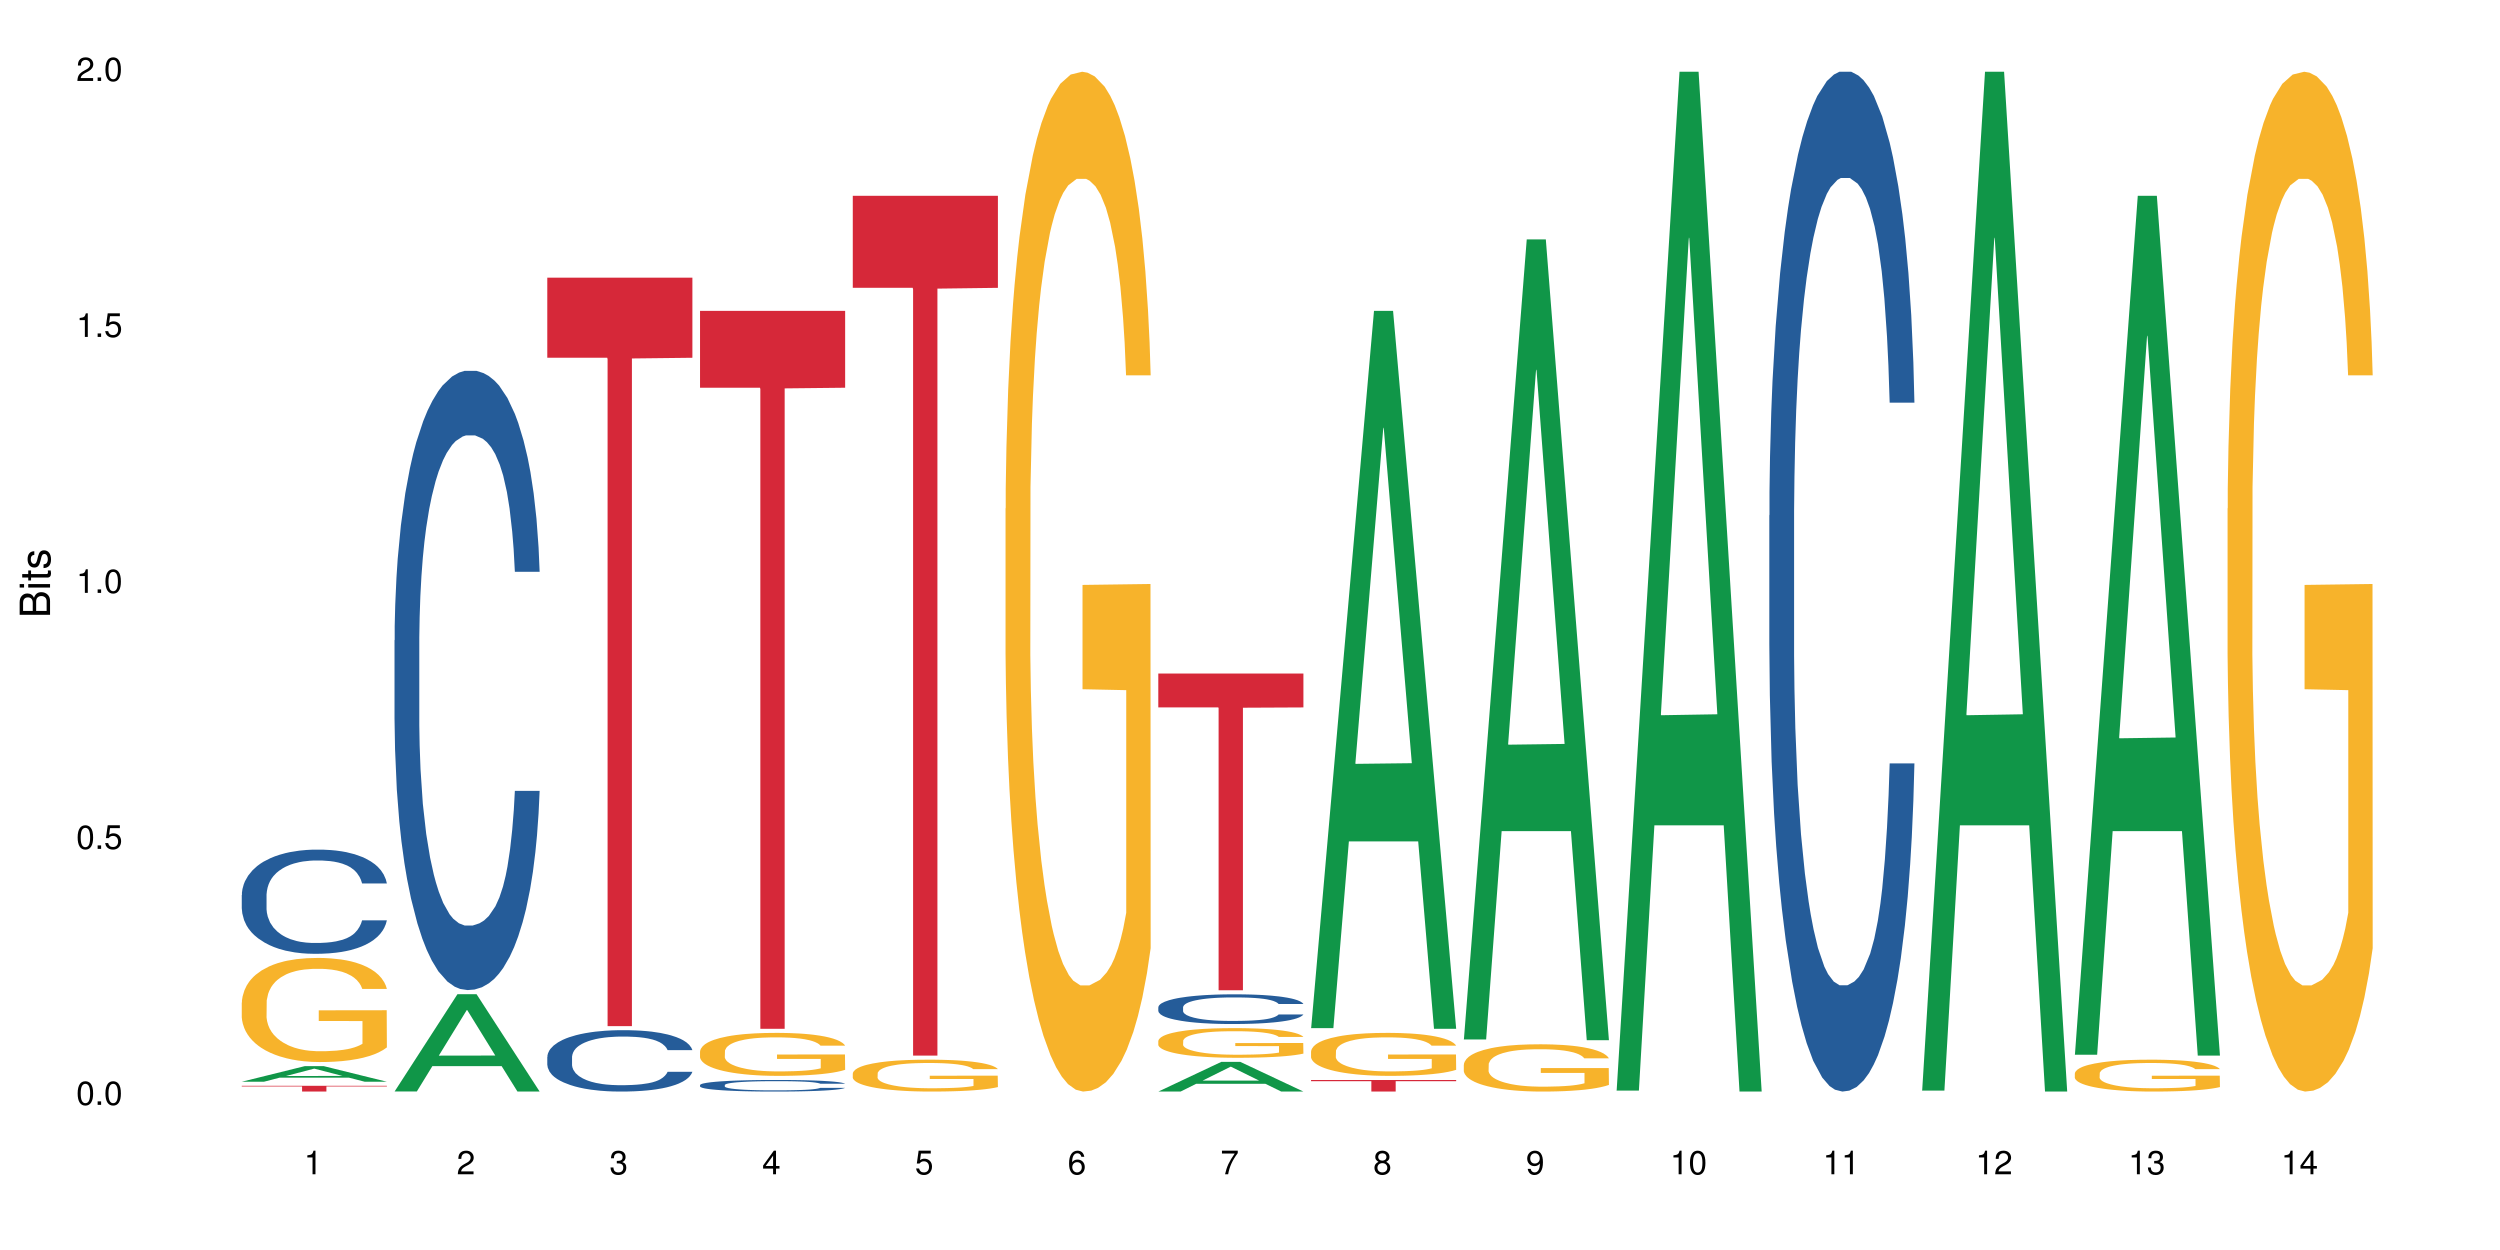 <?xml version="1.0" encoding="UTF-8"?>
<svg xmlns="http://www.w3.org/2000/svg" xmlns:xlink="http://www.w3.org/1999/xlink" width="720pt" height="360pt" viewBox="0 0 720 360" version="1.1">
<defs>
<g>
<symbol overflow="visible" id="glyph0-0">
<path style="stroke:none;" d=""/>
</symbol>
<symbol overflow="visible" id="glyph0-1">
<path style="stroke:none;" d="M 2.641 -6.797 C 2 -6.797 1.422 -6.531 1.078 -6.047 C 0.641 -5.453 0.406 -4.547 0.406 -3.297 C 0.406 -1 1.188 0.219 2.641 0.219 C 4.078 0.219 4.859 -1 4.859 -3.234 C 4.859 -4.562 4.656 -5.438 4.203 -6.047 C 3.844 -6.531 3.281 -6.797 2.641 -6.797 Z M 2.641 -6.047 C 3.547 -6.047 4 -5.125 4 -3.312 C 4 -1.375 3.562 -0.484 2.625 -0.484 C 1.734 -0.484 1.281 -1.422 1.281 -3.281 C 1.281 -5.141 1.734 -6.047 2.641 -6.047 Z M 2.641 -6.047 "/>
</symbol>
<symbol overflow="visible" id="glyph0-2">
<path style="stroke:none;" d="M 1.828 -1 L 0.828 -1 L 0.828 0 L 1.828 0 Z M 1.828 -1 "/>
</symbol>
<symbol overflow="visible" id="glyph0-3">
<path style="stroke:none;" d="M 4.562 -6.797 L 1.062 -6.797 L 0.547 -3.094 L 1.328 -3.094 C 1.719 -3.562 2.047 -3.734 2.578 -3.734 C 3.484 -3.734 4.062 -3.109 4.062 -2.094 C 4.062 -1.125 3.484 -0.531 2.578 -0.531 C 1.828 -0.531 1.375 -0.906 1.188 -1.672 L 0.328 -1.672 C 0.453 -1.109 0.547 -0.844 0.75 -0.594 C 1.125 -0.078 1.828 0.219 2.594 0.219 C 3.969 0.219 4.922 -0.781 4.922 -2.219 C 4.922 -3.562 4.031 -4.484 2.719 -4.484 C 2.25 -4.484 1.859 -4.359 1.469 -4.062 L 1.734 -5.969 L 4.562 -5.969 Z M 4.562 -6.797 "/>
</symbol>
<symbol overflow="visible" id="glyph0-4">
<path style="stroke:none;" d="M 2.484 -4.844 L 2.484 0 L 3.328 0 L 3.328 -6.797 L 2.766 -6.797 C 2.469 -5.75 2.281 -5.609 0.984 -5.453 L 0.984 -4.844 Z M 2.484 -4.844 "/>
</symbol>
<symbol overflow="visible" id="glyph0-5">
<path style="stroke:none;" d="M 4.859 -0.828 L 1.281 -0.828 C 1.359 -1.391 1.672 -1.75 2.5 -2.234 L 3.469 -2.75 C 4.406 -3.266 4.906 -3.969 4.906 -4.812 C 4.906 -5.375 4.672 -5.906 4.266 -6.266 C 3.859 -6.625 3.375 -6.797 2.719 -6.797 C 1.859 -6.797 1.219 -6.5 0.844 -5.922 C 0.609 -5.562 0.5 -5.125 0.484 -4.438 L 1.328 -4.438 C 1.359 -4.906 1.406 -5.188 1.531 -5.406 C 1.75 -5.812 2.188 -6.062 2.703 -6.062 C 3.469 -6.062 4.031 -5.516 4.031 -4.781 C 4.031 -4.25 3.719 -3.797 3.125 -3.438 L 2.234 -2.938 C 0.812 -2.141 0.406 -1.5 0.328 0 L 4.859 0 Z M 4.859 -0.828 "/>
</symbol>
<symbol overflow="visible" id="glyph0-6">
<path style="stroke:none;" d="M 2.125 -3.125 L 2.578 -3.125 C 3.516 -3.125 3.984 -2.703 3.984 -1.891 C 3.984 -1.031 3.469 -0.531 2.578 -0.531 C 1.656 -0.531 1.203 -0.984 1.156 -1.969 L 0.312 -1.969 C 0.344 -1.422 0.438 -1.078 0.609 -0.766 C 0.953 -0.109 1.625 0.219 2.547 0.219 C 3.953 0.219 4.859 -0.609 4.859 -1.906 C 4.859 -2.766 4.516 -3.25 3.703 -3.516 C 4.344 -3.766 4.656 -4.25 4.656 -4.938 C 4.656 -6.109 3.875 -6.797 2.578 -6.797 C 1.203 -6.797 0.484 -6.047 0.453 -4.609 L 1.297 -4.609 C 1.312 -5.016 1.344 -5.25 1.453 -5.453 C 1.641 -5.828 2.062 -6.062 2.594 -6.062 C 3.344 -6.062 3.797 -5.625 3.797 -4.906 C 3.797 -4.422 3.609 -4.141 3.25 -3.984 C 3.016 -3.891 2.719 -3.844 2.125 -3.844 Z M 2.125 -3.125 "/>
</symbol>
<symbol overflow="visible" id="glyph0-7">
<path style="stroke:none;" d="M 3.141 -1.625 L 3.141 0 L 3.984 0 L 3.984 -1.625 L 4.984 -1.625 L 4.984 -2.391 L 3.984 -2.391 L 3.984 -6.797 L 3.359 -6.797 L 0.266 -2.516 L 0.266 -1.625 Z M 3.141 -2.391 L 1 -2.391 L 3.141 -5.359 Z M 3.141 -2.391 "/>
</symbol>
<symbol overflow="visible" id="glyph0-8">
<path style="stroke:none;" d="M 4.781 -5.031 C 4.609 -6.141 3.891 -6.797 2.844 -6.797 C 2.094 -6.797 1.422 -6.438 1.031 -5.828 C 0.609 -5.172 0.406 -4.344 0.406 -3.094 C 0.406 -1.953 0.578 -1.234 0.984 -0.625 C 1.359 -0.078 1.953 0.219 2.703 0.219 C 3.984 0.219 4.922 -0.734 4.922 -2.078 C 4.922 -3.344 4.062 -4.234 2.844 -4.234 C 2.172 -4.234 1.641 -3.969 1.281 -3.469 C 1.281 -5.125 1.828 -6.047 2.797 -6.047 C 3.391 -6.047 3.797 -5.672 3.938 -5.031 Z M 2.734 -3.484 C 3.547 -3.484 4.062 -2.922 4.062 -2 C 4.062 -1.156 3.484 -0.531 2.703 -0.531 C 1.922 -0.531 1.328 -1.188 1.328 -2.047 C 1.328 -2.891 1.906 -3.484 2.734 -3.484 Z M 2.734 -3.484 "/>
</symbol>
<symbol overflow="visible" id="glyph0-9">
<path style="stroke:none;" d="M 4.984 -6.797 L 0.438 -6.797 L 0.438 -5.969 L 4.109 -5.969 C 2.5 -3.656 1.828 -2.234 1.328 0 L 2.219 0 C 2.594 -2.172 3.453 -4.047 4.984 -6.094 Z M 4.984 -6.797 "/>
</symbol>
<symbol overflow="visible" id="glyph0-10">
<path style="stroke:none;" d="M 3.75 -3.578 C 4.453 -4 4.688 -4.344 4.688 -4.984 C 4.688 -6.047 3.844 -6.797 2.641 -6.797 C 1.438 -6.797 0.594 -6.047 0.594 -4.984 C 0.594 -4.359 0.828 -4.016 1.516 -3.578 C 0.734 -3.203 0.359 -2.641 0.359 -1.891 C 0.359 -0.641 1.297 0.219 2.641 0.219 C 3.984 0.219 4.922 -0.641 4.922 -1.875 C 4.922 -2.641 4.531 -3.203 3.75 -3.578 Z M 2.641 -6.047 C 3.359 -6.047 3.812 -5.625 3.812 -4.969 C 3.812 -4.344 3.344 -3.922 2.641 -3.922 C 1.922 -3.922 1.453 -4.344 1.453 -4.984 C 1.453 -5.625 1.922 -6.047 2.641 -6.047 Z M 2.641 -3.203 C 3.484 -3.203 4.062 -2.672 4.062 -1.875 C 4.062 -1.062 3.484 -0.531 2.625 -0.531 C 1.797 -0.531 1.219 -1.078 1.219 -1.875 C 1.219 -2.672 1.797 -3.203 2.641 -3.203 Z M 2.641 -3.203 "/>
</symbol>
<symbol overflow="visible" id="glyph0-11">
<path style="stroke:none;" d="M 0.516 -1.547 C 0.672 -0.438 1.406 0.219 2.438 0.219 C 3.188 0.219 3.859 -0.141 4.266 -0.75 C 4.688 -1.406 4.891 -2.25 4.891 -3.484 C 4.891 -4.625 4.703 -5.359 4.312 -5.953 C 3.938 -6.5 3.344 -6.797 2.594 -6.797 C 1.297 -6.797 0.359 -5.844 0.359 -4.516 C 0.359 -3.25 1.234 -2.344 2.453 -2.344 C 3.094 -2.344 3.562 -2.578 4.016 -3.109 C 4 -1.453 3.469 -0.531 2.5 -0.531 C 1.906 -0.531 1.484 -0.906 1.359 -1.547 Z M 2.578 -6.062 C 3.375 -6.062 3.969 -5.406 3.969 -4.531 C 3.969 -3.688 3.375 -3.094 2.547 -3.094 C 1.734 -3.094 1.234 -3.672 1.234 -4.578 C 1.234 -5.438 1.797 -6.062 2.578 -6.062 Z M 2.578 -6.062 "/>
</symbol>
<symbol overflow="visible" id="glyph1-0">
<path style="stroke:none;" d=""/>
</symbol>
<symbol overflow="visible" id="glyph1-1">
<path style="stroke:none;" d="M 0 -0.953 L 0 -4.891 C 0 -5.719 -0.234 -6.344 -0.734 -6.797 C -1.188 -7.234 -1.812 -7.469 -2.5 -7.469 C -3.547 -7.469 -4.188 -7 -4.625 -5.875 C -4.984 -6.672 -5.641 -7.094 -6.531 -7.094 C -7.156 -7.094 -7.734 -6.859 -8.141 -6.391 C -8.562 -5.938 -8.75 -5.344 -8.75 -4.5 L -8.75 -0.953 Z M -4.984 -2.062 L -7.766 -2.062 L -7.766 -4.219 C -7.766 -4.844 -7.688 -5.203 -7.453 -5.5 C -7.219 -5.812 -6.859 -5.969 -6.375 -5.969 C -5.906 -5.969 -5.531 -5.812 -5.297 -5.5 C -5.062 -5.203 -4.984 -4.844 -4.984 -4.219 Z M -0.984 -2.062 L -4 -2.062 L -4 -4.781 C -4 -5.328 -3.859 -5.688 -3.578 -5.953 C -3.297 -6.219 -2.922 -6.359 -2.484 -6.359 C -2.062 -6.359 -1.688 -6.219 -1.406 -5.953 C -1.109 -5.688 -0.984 -5.328 -0.984 -4.781 Z M -0.984 -2.062 "/>
</symbol>
<symbol overflow="visible" id="glyph1-2">
<path style="stroke:none;" d="M -6.281 -1.797 L -6.281 -0.797 L 0 -0.797 L 0 -1.797 Z M -8.75 -1.797 L -8.75 -0.797 L -7.484 -0.797 L -7.484 -1.797 Z M -8.75 -1.797 "/>
</symbol>
<symbol overflow="visible" id="glyph1-3">
<path style="stroke:none;" d="M -6.281 -3.047 L -6.281 -2.016 L -8.016 -2.016 L -8.016 -1.016 L -6.281 -1.016 L -6.281 -0.172 L -5.469 -0.172 L -5.469 -1.016 L -0.719 -1.016 C -0.078 -1.016 0.281 -1.453 0.281 -2.234 C 0.281 -2.469 0.25 -2.719 0.188 -3.047 L -0.641 -3.047 C -0.609 -2.922 -0.594 -2.766 -0.594 -2.562 C -0.594 -2.141 -0.719 -2.016 -1.156 -2.016 L -5.469 -2.016 L -5.469 -3.047 Z M -6.281 -3.047 "/>
</symbol>
<symbol overflow="visible" id="glyph1-4">
<path style="stroke:none;" d="M -4.531 -5.25 C -5.766 -5.25 -6.469 -4.422 -6.469 -2.969 C -6.469 -1.516 -5.719 -0.562 -4.547 -0.562 C -3.562 -0.562 -3.094 -1.062 -2.734 -2.562 L -2.516 -3.484 C -2.344 -4.188 -2.094 -4.469 -1.625 -4.469 C -1.047 -4.469 -0.641 -3.875 -0.641 -3 C -0.641 -2.453 -0.797 -2 -1.062 -1.75 C -1.25 -1.594 -1.422 -1.531 -1.875 -1.469 L -1.875 -0.406 C -0.422 -0.453 0.281 -1.266 0.281 -2.922 C 0.281 -4.5 -0.5 -5.516 -1.719 -5.516 C -2.656 -5.516 -3.172 -4.984 -3.469 -3.734 L -3.703 -2.766 C -3.891 -1.953 -4.156 -1.609 -4.594 -1.609 C -5.172 -1.609 -5.547 -2.125 -5.547 -2.938 C -5.547 -3.75 -5.203 -4.172 -4.531 -4.203 Z M -4.531 -5.25 "/>
</symbol>
</g>
</defs>
<g id="surface31581">
<rect x="0" y="0" width="720" height="360" style="fill:rgb(100%,100%,100%);fill-opacity:1;stroke:none;"/>
<path style=" stroke:none;fill-rule:nonzero;fill:rgb(6.275%,58.824%,28.235%);fill-opacity:1;" d="M 69.629 311.531 L 69.676 311.527 L 87.758 307.051 L 93.25 307.051 L 111.422 311.539 L 105.039 311.539 L 100.484 310.367 L 80.523 310.367 L 76.059 311.531 L 69.629 311.531 L 82.445 309.883 L 98.652 309.875 L 90.57 307.781 L 90.48 307.777 L 90.391 307.793 L 82.398 309.875 L 82.445 309.883 Z M 69.629 311.531 "/>
<path style=" stroke:none;fill-rule:nonzero;fill:rgb(14.51%,36.078%,60%);fill-opacity:1;" d="M 69.629 257.762 L 69.68 257.734 L 69.68 257.074 L 69.832 256.035 L 70.191 254.719 L 70.547 253.812 L 71.465 252.195 L 72.738 250.633 L 74.062 249.426 L 75.031 248.715 L 75.898 248.164 L 77.887 247.152 L 79.16 246.629 L 80.535 246.164 L 82.219 245.699 L 83.441 245.426 L 86.195 244.984 L 88.234 244.793 L 89.812 244.711 L 93.227 244.711 L 95.266 244.82 L 96.746 244.957 L 98.375 245.18 L 99.75 245.426 L 102.148 246.027 L 104.289 246.797 L 105.258 247.234 L 106.785 248.082 L 107.957 248.906 L 108.773 249.617 L 109.691 250.633 L 110.504 251.867 L 111.117 253.266 L 111.422 254.441 L 104.289 254.441 L 103.93 253.348 L 103.523 252.496 L 102.758 251.375 L 101.992 250.578 L 100.922 249.781 L 99.957 249.262 L 98.629 248.742 L 97.457 248.414 L 96.234 248.164 L 95.062 248 L 92.82 247.836 L 90.219 247.836 L 89.254 247.891 L 87.266 248.109 L 86.195 248.305 L 84.664 248.688 L 83.594 249.043 L 82.32 249.59 L 81.453 250.059 L 80.383 250.77 L 79.617 251.402 L 78.754 252.305 L 78.242 252.992 L 77.785 253.758 L 77.375 254.664 L 77.07 255.621 L 76.867 256.637 L 76.766 257.625 L 76.766 261.871 L 76.867 262.859 L 77.121 264.012 L 77.785 265.684 L 78.754 267.137 L 79.875 268.285 L 80.945 269.109 L 81.555 269.492 L 82.371 269.93 L 83.645 270.48 L 85.48 271.027 L 86.551 271.246 L 88.184 271.465 L 89.863 271.574 L 92.105 271.574 L 94.094 271.465 L 95.418 271.328 L 96.797 271.109 L 98.68 270.645 L 99.852 270.207 L 100.871 269.684 L 101.637 269.164 L 102.148 268.727 L 102.91 267.875 L 103.523 266.945 L 103.98 265.984 L 104.289 265.051 L 111.422 265.051 L 111.117 266.148 L 110.66 267.219 L 110.199 268.012 L 109.484 268.973 L 108.672 269.82 L 107.5 270.781 L 106.531 271.41 L 105.258 272.098 L 104.082 272.617 L 102.809 273.082 L 100.922 273.633 L 99.699 273.906 L 98.375 274.152 L 96.797 274.371 L 94.809 274.562 L 92.668 274.672 L 90.68 274.703 L 88.539 274.645 L 86.957 274.535 L 84.867 274.289 L 82.27 273.797 L 80.383 273.277 L 78.906 272.754 L 77.633 272.207 L 76.203 271.465 L 74.371 270.262 L 73.25 269.328 L 72.484 268.562 L 71.617 267.492 L 71.004 266.531 L 70.293 264.996 L 69.781 263.051 L 69.629 261.543 Z M 69.629 257.762 "/>
<path style=" stroke:none;fill-rule:nonzero;fill:rgb(96.863%,70.196%,16.863%);fill-opacity:1;" d="M 69.629 288.727 L 69.68 288.699 L 69.68 288.148 L 69.883 286.918 L 70.395 285.219 L 71.055 283.824 L 71.77 282.727 L 72.23 282.152 L 72.992 281.332 L 73.656 280.727 L 75.336 279.496 L 77.477 278.344 L 78.652 277.852 L 79.977 277.387 L 81.863 276.867 L 82.727 276.676 L 85.379 276.238 L 88.387 275.965 L 91.699 275.879 L 93.227 275.906 L 95.316 276.02 L 98.172 276.32 L 99.801 276.594 L 101.078 276.867 L 102.402 277.223 L 104.031 277.77 L 105.562 278.43 L 106.785 279.086 L 108.008 279.906 L 109.027 280.781 L 109.895 281.742 L 110.66 282.891 L 111.117 283.852 L 111.422 284.809 L 104.34 284.809 L 103.93 283.852 L 103.473 283.109 L 102.707 282.207 L 101.941 281.551 L 101.18 281.031 L 99.75 280.316 L 98.527 279.879 L 97 279.496 L 95.52 279.25 L 93.84 279.086 L 92.82 279.031 L 90.117 279.031 L 87.672 279.223 L 86.246 279.441 L 85.227 279.66 L 83.797 280.07 L 82.934 280.398 L 82.422 280.617 L 80.895 281.469 L 79.875 282.234 L 79.312 282.754 L 78.602 283.578 L 78.09 284.316 L 77.531 285.41 L 77.223 286.234 L 76.816 288.094 L 76.766 293.023 L 76.918 294.066 L 77.223 295.188 L 77.633 296.176 L 78.242 297.215 L 78.855 298.012 L 79.926 299.078 L 80.844 299.789 L 81.555 300.254 L 82.934 300.996 L 83.492 301.242 L 84.816 301.734 L 86.195 302.117 L 87.875 302.445 L 89.148 302.609 L 91.188 302.746 L 93.789 302.746 L 96.848 302.582 L 98.781 302.363 L 100.109 302.145 L 100.977 301.953 L 102.047 301.652 L 102.809 301.379 L 103.523 301.078 L 104.391 300.613 L 104.391 294.066 L 91.801 294.039 L 91.801 290.973 L 111.371 290.945 L 111.422 301.652 L 110.352 302.391 L 109.027 303.105 L 107.754 303.652 L 106.43 304.117 L 104.543 304.637 L 103.012 304.965 L 100.668 305.352 L 98.527 305.598 L 96.285 305.762 L 94.297 305.844 L 91.953 305.871 L 89.863 305.816 L 87.621 305.652 L 85.836 305.434 L 84.207 305.156 L 82.574 304.801 L 80.535 304.227 L 79.211 303.762 L 77.836 303.188 L 76.461 302.5 L 75.234 301.762 L 74.422 301.188 L 73.605 300.531 L 72.738 299.707 L 71.922 298.777 L 71.312 297.926 L 70.75 296.969 L 70.344 296.066 L 69.934 294.832 L 69.73 293.848 L 69.629 292.996 Z M 69.629 288.727 "/>
<path style=" stroke:none;fill-rule:nonzero;fill:rgb(83.922%,15.686%,22.353%);fill-opacity:1;" d="M 69.629 312.715 L 111.422 312.715 L 111.422 312.895 L 94.004 312.895 L 94.004 314.371 L 86.996 314.371 L 86.996 312.898 L 86.895 312.895 L 69.629 312.895 Z M 69.629 312.715 "/>
<path style=" stroke:none;fill-rule:nonzero;fill:rgb(6.275%,58.824%,28.235%);fill-opacity:1;" d="M 113.621 314.344 L 113.668 314.316 L 131.75 286.324 L 137.242 286.324 L 155.418 314.371 L 149.031 314.371 L 144.477 307.051 L 124.52 307.051 L 120.051 314.344 L 113.621 314.344 L 126.438 304.023 L 142.645 303.996 L 134.562 290.906 L 134.477 290.883 L 134.387 290.961 L 126.395 303.996 L 126.438 304.023 Z M 113.621 314.344 "/>
<path style=" stroke:none;fill-rule:nonzero;fill:rgb(14.51%,36.078%,60%);fill-opacity:1;" d="M 113.621 184.402 L 113.672 184.238 L 113.672 180.324 L 113.828 174.133 L 114.184 166.305 L 114.539 160.926 L 115.457 151.309 L 116.73 142.016 L 118.059 134.844 L 119.023 130.605 L 119.891 127.344 L 121.879 121.312 L 123.152 118.215 L 124.531 115.445 L 126.211 112.676 L 127.434 111.043 L 130.188 108.434 L 132.227 107.293 L 133.805 106.805 L 137.223 106.805 L 139.258 107.457 L 140.738 108.273 L 142.367 109.578 L 143.746 111.043 L 146.141 114.629 L 148.281 119.195 L 149.25 121.805 L 150.777 126.855 L 151.949 131.746 L 152.766 135.984 L 153.684 142.016 L 154.5 149.352 L 155.109 157.668 L 155.418 164.676 L 148.281 164.676 L 147.926 158.156 L 147.516 153.102 L 146.75 146.418 L 145.988 141.691 L 144.918 136.965 L 143.949 133.867 L 142.625 130.77 L 141.453 128.812 L 140.227 127.344 L 139.055 126.367 L 136.812 125.391 L 134.215 125.391 L 133.246 125.715 L 131.258 127.02 L 130.188 128.16 L 128.66 130.441 L 127.59 132.562 L 126.312 135.824 L 125.449 138.594 L 124.379 142.832 L 123.613 146.582 L 122.746 151.961 L 122.234 156.035 L 121.777 160.602 L 121.371 165.98 L 121.062 171.688 L 120.859 177.719 L 120.758 183.586 L 120.758 208.855 L 120.859 214.723 L 121.113 221.57 L 121.777 231.512 L 122.746 240.152 L 123.867 247 L 124.938 251.891 L 125.551 254.172 L 126.363 256.781 L 127.641 260.043 L 129.473 263.301 L 130.543 264.605 L 132.176 265.91 L 133.855 266.562 L 136.098 266.562 L 138.086 265.91 L 139.414 265.094 L 140.789 263.793 L 142.676 261.02 L 143.848 258.41 L 144.867 255.312 L 145.629 252.219 L 146.141 249.609 L 146.906 244.555 L 147.516 239.012 L 147.977 233.309 L 148.281 227.766 L 155.418 227.766 L 155.109 234.285 L 154.652 240.645 L 154.191 245.371 L 153.48 251.074 L 152.664 256.129 L 151.492 261.836 L 150.523 265.586 L 149.25 269.66 L 148.078 272.758 L 146.805 275.527 L 144.918 278.789 L 143.695 280.418 L 142.367 281.887 L 140.789 283.191 L 138.801 284.332 L 136.66 284.984 L 134.672 285.145 L 132.531 284.82 L 130.953 284.168 L 128.863 282.699 L 126.262 279.766 L 124.379 276.668 L 122.898 273.57 L 121.625 270.312 L 120.199 265.91 L 118.363 258.738 L 117.242 253.195 L 116.477 248.629 L 115.609 242.273 L 115 236.566 L 114.285 227.438 L 113.777 215.863 L 113.621 206.898 Z M 113.621 184.402 "/>
<path style=" stroke:none;fill-rule:nonzero;fill:rgb(14.51%,36.078%,60%);fill-opacity:1;" d="M 157.617 304.391 L 157.668 304.375 L 157.668 303.988 L 157.82 303.371 L 158.176 302.598 L 158.535 302.066 L 159.449 301.113 L 160.727 300.191 L 162.051 299.48 L 163.02 299.062 L 163.887 298.738 L 165.871 298.141 L 167.148 297.832 L 168.523 297.559 L 170.207 297.285 L 171.43 297.121 L 174.18 296.863 L 176.219 296.75 L 177.801 296.703 L 181.215 296.703 L 183.254 296.77 L 184.73 296.848 L 186.363 296.977 L 187.738 297.121 L 190.133 297.477 L 192.273 297.93 L 193.242 298.188 L 194.773 298.691 L 195.945 299.176 L 196.758 299.594 L 197.676 300.191 L 198.492 300.918 L 199.105 301.742 L 199.41 302.438 L 192.273 302.438 L 191.918 301.789 L 191.512 301.289 L 190.746 300.629 L 189.98 300.16 L 188.91 299.691 L 187.941 299.383 L 186.617 299.078 L 185.445 298.883 L 184.223 298.738 L 183.051 298.641 L 180.805 298.543 L 178.207 298.543 L 177.238 298.578 L 175.25 298.707 L 174.18 298.82 L 172.652 299.043 L 171.582 299.254 L 170.309 299.578 L 169.441 299.852 L 168.371 300.273 L 167.605 300.645 L 166.738 301.176 L 166.23 301.582 L 165.77 302.031 L 165.363 302.566 L 165.059 303.129 L 164.855 303.727 L 164.75 304.309 L 164.75 306.812 L 164.855 307.395 L 165.109 308.074 L 165.77 309.059 L 166.738 309.914 L 167.859 310.59 L 168.93 311.074 L 169.543 311.301 L 170.359 311.562 L 171.633 311.883 L 173.469 312.207 L 174.539 312.336 L 176.168 312.465 L 177.852 312.531 L 180.094 312.531 L 182.082 312.465 L 183.406 312.383 L 184.781 312.254 L 186.668 311.98 L 187.84 311.723 L 188.859 311.414 L 189.625 311.109 L 190.133 310.852 L 190.898 310.348 L 191.512 309.801 L 191.969 309.234 L 192.273 308.688 L 199.41 308.688 L 199.105 309.332 L 198.645 309.961 L 198.188 310.43 L 197.473 310.996 L 196.656 311.496 L 195.484 312.062 L 194.516 312.434 L 193.242 312.836 L 192.07 313.145 L 190.797 313.418 L 188.91 313.742 L 187.688 313.902 L 186.363 314.047 L 184.781 314.176 L 182.793 314.289 L 180.652 314.355 L 178.664 314.371 L 176.523 314.34 L 174.945 314.273 L 172.855 314.129 L 170.258 313.836 L 168.371 313.531 L 166.891 313.223 L 165.617 312.902 L 164.191 312.465 L 162.355 311.754 L 161.234 311.207 L 160.469 310.754 L 159.605 310.125 L 158.992 309.559 L 158.277 308.652 L 157.77 307.508 L 157.617 306.617 Z M 157.617 304.391 "/>
<path style=" stroke:none;fill-rule:nonzero;fill:rgb(83.922%,15.686%,22.353%);fill-opacity:1;" d="M 157.617 79.961 L 199.41 79.961 L 199.41 103.035 L 181.992 103.238 L 181.992 295.523 L 174.984 295.523 L 174.984 103.441 L 174.883 103.035 L 157.617 103.035 Z M 157.617 79.961 "/>
<path style=" stroke:none;fill-rule:nonzero;fill:rgb(14.51%,36.078%,60%);fill-opacity:1;" d="M 201.609 312.484 L 201.66 312.48 L 201.66 312.406 L 201.812 312.293 L 202.172 312.145 L 202.527 312.043 L 203.445 311.863 L 204.719 311.688 L 206.043 311.555 L 207.012 311.477 L 207.879 311.414 L 209.867 311.301 L 211.141 311.242 L 212.516 311.191 L 214.199 311.141 L 215.422 311.109 L 218.176 311.059 L 220.211 311.039 L 221.793 311.031 L 225.207 311.031 L 227.246 311.043 L 228.723 311.059 L 230.355 311.082 L 231.73 311.109 L 234.129 311.176 L 236.27 311.262 L 237.234 311.312 L 238.766 311.406 L 239.938 311.496 L 240.754 311.578 L 241.672 311.688 L 242.484 311.828 L 243.098 311.984 L 243.402 312.113 L 236.27 312.113 L 235.91 311.992 L 235.504 311.898 L 234.738 311.773 L 233.973 311.684 L 232.902 311.594 L 231.934 311.535 L 230.609 311.48 L 229.438 311.441 L 228.215 311.414 L 227.043 311.395 L 224.801 311.379 L 222.199 311.379 L 221.23 311.383 L 219.246 311.41 L 218.176 311.43 L 216.645 311.473 L 215.574 311.512 L 214.301 311.574 L 213.434 311.625 L 212.363 311.703 L 211.598 311.773 L 210.734 311.875 L 210.223 311.953 L 209.766 312.039 L 209.355 312.137 L 209.051 312.246 L 208.848 312.359 L 208.746 312.469 L 208.746 312.941 L 208.848 313.051 L 209.102 313.18 L 209.766 313.367 L 210.734 313.527 L 211.855 313.656 L 212.926 313.746 L 213.535 313.789 L 214.352 313.84 L 215.625 313.898 L 217.461 313.961 L 218.531 313.984 L 220.16 314.012 L 221.844 314.023 L 224.086 314.023 L 226.074 314.012 L 227.398 313.996 L 228.777 313.969 L 230.66 313.918 L 231.832 313.871 L 232.852 313.812 L 233.617 313.754 L 234.129 313.703 L 234.891 313.609 L 235.504 313.508 L 235.961 313.398 L 236.27 313.297 L 243.402 313.297 L 243.098 313.418 L 242.641 313.535 L 242.18 313.625 L 241.465 313.73 L 240.652 313.828 L 239.48 313.934 L 238.512 314.004 L 237.234 314.082 L 236.062 314.137 L 234.789 314.191 L 232.902 314.25 L 231.68 314.281 L 230.355 314.309 L 228.777 314.336 L 226.789 314.355 L 224.648 314.367 L 222.66 314.371 L 220.52 314.363 L 218.938 314.352 L 216.848 314.324 L 214.25 314.27 L 212.363 314.211 L 210.887 314.152 L 209.613 314.094 L 208.184 314.012 L 206.348 313.875 L 205.227 313.773 L 204.465 313.688 L 203.598 313.566 L 202.984 313.461 L 202.273 313.289 L 201.762 313.074 L 201.609 312.906 Z M 201.609 312.484 "/>
<path style=" stroke:none;fill-rule:nonzero;fill:rgb(96.863%,70.196%,16.863%);fill-opacity:1;" d="M 201.609 302.773 L 201.66 302.762 L 201.66 302.535 L 201.863 302.027 L 202.375 301.324 L 203.035 300.746 L 203.75 300.297 L 204.207 300.059 L 204.973 299.719 L 205.637 299.469 L 207.316 298.961 L 209.457 298.488 L 210.629 298.281 L 211.957 298.09 L 213.844 297.875 L 214.707 297.797 L 217.359 297.617 L 220.367 297.504 L 223.68 297.469 L 225.207 297.48 L 227.297 297.523 L 230.152 297.648 L 231.781 297.762 L 233.059 297.875 L 234.383 298.023 L 236.012 298.25 L 237.543 298.52 L 238.766 298.793 L 239.988 299.133 L 241.008 299.492 L 241.875 299.887 L 242.641 300.363 L 243.098 300.758 L 243.402 301.156 L 236.32 301.156 L 235.91 300.758 L 235.453 300.453 L 234.688 300.082 L 233.922 299.809 L 233.16 299.594 L 231.73 299.301 L 230.508 299.121 L 228.98 298.961 L 227.5 298.859 L 225.82 298.793 L 224.801 298.77 L 222.098 298.77 L 219.652 298.848 L 218.227 298.938 L 217.207 299.027 L 215.777 299.199 L 214.914 299.336 L 214.402 299.426 L 212.875 299.773 L 211.855 300.094 L 211.293 300.309 L 210.578 300.645 L 210.07 300.953 L 209.508 301.402 L 209.203 301.742 L 208.797 302.512 L 208.746 304.547 L 208.898 304.977 L 209.203 305.441 L 209.613 305.848 L 210.223 306.277 L 210.836 306.605 L 211.906 307.047 L 212.824 307.34 L 213.535 307.531 L 214.914 307.836 L 215.473 307.938 L 216.797 308.145 L 218.176 308.301 L 219.855 308.438 L 221.129 308.504 L 223.168 308.562 L 225.77 308.562 L 228.828 308.492 L 230.762 308.402 L 232.09 308.312 L 232.953 308.234 L 234.023 308.109 L 234.789 307.996 L 235.504 307.871 L 236.371 307.68 L 236.371 304.977 L 223.781 304.965 L 223.781 303.699 L 243.352 303.688 L 243.402 308.109 L 242.332 308.414 L 241.008 308.707 L 239.734 308.934 L 238.41 309.125 L 236.523 309.34 L 234.992 309.477 L 232.648 309.637 L 230.508 309.738 L 228.266 309.805 L 226.277 309.84 L 223.934 309.852 L 221.844 309.828 L 219.602 309.762 L 217.816 309.668 L 216.188 309.555 L 214.555 309.41 L 212.516 309.172 L 211.191 308.98 L 209.816 308.742 L 208.438 308.461 L 207.215 308.152 L 206.402 307.918 L 205.586 307.645 L 204.719 307.305 L 203.902 306.922 L 203.293 306.57 L 202.73 306.176 L 202.324 305.801 L 201.914 305.293 L 201.711 304.887 L 201.609 304.535 Z M 201.609 302.773 "/>
<path style=" stroke:none;fill-rule:nonzero;fill:rgb(83.922%,15.686%,22.353%);fill-opacity:1;" d="M 201.609 89.531 L 243.402 89.531 L 243.402 111.664 L 225.984 111.855 L 225.984 296.289 L 218.977 296.289 L 218.977 112.051 L 218.875 111.664 L 201.609 111.664 Z M 201.609 89.531 "/>
<path style=" stroke:none;fill-rule:nonzero;fill:rgb(96.863%,70.196%,16.863%);fill-opacity:1;" d="M 245.602 309.117 L 245.652 309.109 L 245.652 308.941 L 245.859 308.566 L 246.367 308.043 L 247.031 307.617 L 247.742 307.281 L 248.203 307.105 L 248.965 306.852 L 249.629 306.668 L 251.312 306.293 L 253.453 305.938 L 254.625 305.789 L 255.949 305.645 L 257.836 305.484 L 258.703 305.426 L 261.352 305.293 L 264.359 305.207 L 267.672 305.184 L 269.199 305.191 L 271.289 305.227 L 274.145 305.316 L 275.777 305.402 L 277.051 305.484 L 278.375 305.594 L 280.008 305.762 L 281.535 305.965 L 282.758 306.164 L 283.98 306.418 L 285 306.684 L 285.867 306.98 L 286.633 307.332 L 287.09 307.625 L 287.398 307.918 L 280.312 307.918 L 279.906 307.625 L 279.445 307.398 L 278.68 307.121 L 277.918 306.922 L 277.152 306.762 L 275.727 306.543 L 274.5 306.41 L 272.973 306.293 L 271.496 306.215 L 269.812 306.164 L 268.793 306.148 L 266.094 306.148 L 263.645 306.207 L 262.219 306.273 L 261.199 306.34 L 259.773 306.469 L 258.906 306.566 L 258.395 306.637 L 256.867 306.895 L 255.848 307.129 L 255.285 307.289 L 254.574 307.543 L 254.062 307.77 L 253.504 308.102 L 253.195 308.355 L 252.789 308.926 L 252.738 310.438 L 252.891 310.754 L 253.195 311.098 L 253.605 311.402 L 254.215 311.719 L 254.828 311.961 L 255.898 312.289 L 256.816 312.508 L 257.531 312.652 L 258.906 312.879 L 259.465 312.953 L 260.793 313.105 L 262.168 313.223 L 263.848 313.32 L 265.125 313.371 L 267.164 313.414 L 269.762 313.414 L 272.82 313.363 L 274.758 313.297 L 276.082 313.23 L 276.949 313.172 L 278.02 313.078 L 278.781 312.996 L 279.496 312.902 L 280.363 312.762 L 280.363 310.754 L 267.773 310.746 L 267.773 309.805 L 287.344 309.797 L 287.398 313.078 L 286.328 313.305 L 285 313.523 L 283.727 313.691 L 282.402 313.832 L 280.516 313.992 L 278.988 314.094 L 276.641 314.211 L 274.5 314.285 L 272.258 314.336 L 270.27 314.363 L 267.926 314.371 L 265.836 314.355 L 263.594 314.305 L 261.812 314.238 L 260.18 314.152 L 258.547 314.043 L 256.512 313.867 L 255.184 313.727 L 253.809 313.547 L 252.434 313.34 L 251.211 313.113 L 250.395 312.938 L 249.578 312.734 L 248.711 312.484 L 247.895 312.199 L 247.285 311.938 L 246.723 311.645 L 246.316 311.367 L 245.91 310.988 L 245.703 310.688 L 245.602 310.426 Z M 245.602 309.117 "/>
<path style=" stroke:none;fill-rule:nonzero;fill:rgb(83.922%,15.686%,22.353%);fill-opacity:1;" d="M 245.602 56.387 L 287.398 56.387 L 287.398 82.895 L 269.977 83.125 L 269.977 304.004 L 262.969 304.004 L 262.969 83.359 L 262.867 82.895 L 245.602 82.895 Z M 245.602 56.387 "/>
<path style=" stroke:none;fill-rule:nonzero;fill:rgb(96.863%,70.196%,16.863%);fill-opacity:1;" d="M 289.598 146.461 L 289.648 146.191 L 289.648 140.828 L 289.852 128.758 L 290.359 112.129 L 291.023 98.449 L 291.738 87.719 L 292.195 82.086 L 292.961 74.039 L 293.621 68.141 L 295.305 56.07 L 297.445 44.805 L 298.617 39.977 L 299.941 35.414 L 301.828 30.32 L 302.695 28.441 L 305.344 24.148 L 308.352 21.469 L 311.664 20.664 L 313.195 20.93 L 315.285 22.004 L 318.137 24.953 L 319.77 27.637 L 321.043 30.32 L 322.367 33.805 L 324 39.172 L 325.527 45.609 L 326.75 52.047 L 327.977 60.094 L 328.996 68.676 L 329.859 78.062 L 330.625 89.328 L 331.086 98.715 L 331.391 108.105 L 324.305 108.105 L 323.898 98.715 L 323.438 91.477 L 322.676 82.625 L 321.91 76.188 L 321.145 71.09 L 319.719 64.117 L 318.496 59.824 L 316.965 56.07 L 315.488 53.656 L 313.805 52.047 L 312.785 51.508 L 310.086 51.508 L 307.641 53.387 L 306.211 55.531 L 305.191 57.68 L 303.766 61.703 L 302.898 64.922 L 302.391 67.066 L 300.859 75.383 L 299.84 82.891 L 299.281 87.988 L 298.566 96.035 L 298.059 103.277 L 297.496 114.004 L 297.191 122.051 L 296.781 140.293 L 296.73 188.574 L 296.883 198.766 L 297.191 209.762 L 297.598 219.418 L 298.211 229.609 L 298.82 237.391 L 299.891 247.852 L 300.809 254.824 L 301.523 259.383 L 302.898 266.625 L 303.461 269.039 L 304.785 273.867 L 306.16 277.625 L 307.844 280.844 L 309.117 282.453 L 311.156 283.793 L 313.754 283.793 L 316.812 282.184 L 318.75 280.039 L 320.074 277.891 L 320.941 276.016 L 322.012 273.062 L 322.777 270.383 L 323.488 267.43 L 324.355 262.871 L 324.355 198.766 L 311.766 198.496 L 311.766 168.457 L 331.34 168.188 L 331.391 273.062 L 330.32 280.305 L 328.996 287.281 L 327.719 292.645 L 326.395 297.203 L 324.508 302.301 L 322.98 305.52 L 320.637 309.273 L 318.496 311.688 L 316.254 313.297 L 314.266 314.102 L 311.922 314.371 L 309.832 313.836 L 307.59 312.227 L 305.805 310.078 L 304.172 307.398 L 302.543 303.91 L 300.504 298.277 L 299.18 293.719 L 297.801 288.086 L 296.426 281.379 L 295.203 274.137 L 294.387 268.504 L 293.57 262.066 L 292.707 254.02 L 291.891 244.898 L 291.277 236.586 L 290.719 227.195 L 290.309 218.344 L 289.902 206.277 L 289.699 196.621 L 289.598 188.305 Z M 289.598 146.461 "/>
<path style=" stroke:none;fill-rule:nonzero;fill:rgb(6.275%,58.824%,28.235%);fill-opacity:1;" d="M 333.59 314.363 L 333.633 314.355 L 351.719 305.824 L 357.211 305.824 L 375.383 314.371 L 369 314.371 L 364.445 312.141 L 344.484 312.141 L 340.02 314.363 L 333.59 314.363 L 346.406 311.219 L 362.613 311.207 L 354.531 307.219 L 354.441 307.211 L 354.352 307.238 L 346.359 311.207 L 346.406 311.219 Z M 333.59 314.363 "/>
<path style=" stroke:none;fill-rule:nonzero;fill:rgb(14.51%,36.078%,60%);fill-opacity:1;" d="M 333.59 290.09 L 333.641 290.082 L 333.641 289.895 L 333.793 289.598 L 334.148 289.223 L 334.508 288.965 L 335.426 288.504 L 336.699 288.059 L 338.023 287.715 L 338.992 287.512 L 339.859 287.355 L 341.848 287.066 L 343.121 286.918 L 344.496 286.785 L 346.18 286.652 L 347.402 286.574 L 350.152 286.449 L 352.191 286.395 L 353.773 286.371 L 357.188 286.371 L 359.227 286.402 L 360.703 286.441 L 362.336 286.504 L 363.711 286.574 L 366.105 286.746 L 368.246 286.965 L 369.215 287.09 L 370.746 287.332 L 371.918 287.566 L 372.734 287.77 L 373.652 288.059 L 374.465 288.41 L 375.078 288.809 L 375.383 289.145 L 368.246 289.145 L 367.891 288.832 L 367.484 288.59 L 366.719 288.27 L 365.953 288.043 L 364.883 287.816 L 363.914 287.668 L 362.59 287.52 L 361.418 287.426 L 360.195 287.355 L 359.023 287.309 L 356.781 287.262 L 354.18 287.262 L 353.211 287.277 L 351.223 287.34 L 350.152 287.395 L 348.625 287.504 L 347.555 287.605 L 346.281 287.762 L 345.414 287.895 L 344.344 288.098 L 343.578 288.277 L 342.715 288.535 L 342.203 288.73 L 341.746 288.949 L 341.336 289.207 L 341.031 289.48 L 340.828 289.77 L 340.727 290.051 L 340.727 291.262 L 340.828 291.543 L 341.082 291.871 L 341.746 292.348 L 342.715 292.762 L 343.836 293.09 L 344.906 293.324 L 345.516 293.434 L 346.332 293.559 L 347.605 293.715 L 349.441 293.871 L 350.512 293.934 L 352.141 293.996 L 353.824 294.027 L 356.066 294.027 L 358.055 293.996 L 359.379 293.957 L 360.754 293.895 L 362.641 293.762 L 363.812 293.637 L 364.832 293.488 L 365.598 293.34 L 366.105 293.215 L 366.871 292.973 L 367.484 292.707 L 367.941 292.434 L 368.246 292.168 L 375.383 292.168 L 375.078 292.48 L 374.617 292.785 L 374.16 293.012 L 373.445 293.285 L 372.633 293.527 L 371.457 293.801 L 370.492 293.98 L 369.215 294.176 L 368.043 294.324 L 366.77 294.457 L 364.883 294.613 L 363.66 294.691 L 362.336 294.762 L 360.754 294.824 L 358.77 294.879 L 356.629 294.91 L 354.641 294.918 L 352.5 294.902 L 350.918 294.871 L 348.828 294.801 L 346.23 294.66 L 344.344 294.512 L 342.867 294.363 L 341.59 294.207 L 340.164 293.996 L 338.328 293.652 L 337.207 293.387 L 336.445 293.168 L 335.578 292.863 L 334.965 292.59 L 334.254 292.152 L 333.742 291.598 L 333.59 291.168 Z M 333.59 290.09 "/>
<path style=" stroke:none;fill-rule:nonzero;fill:rgb(96.863%,70.196%,16.863%);fill-opacity:1;" d="M 333.59 299.758 L 333.641 299.75 L 333.641 299.594 L 333.844 299.242 L 334.355 298.758 L 335.016 298.359 L 335.73 298.051 L 336.188 297.887 L 336.953 297.652 L 337.617 297.48 L 339.297 297.129 L 341.438 296.801 L 342.609 296.66 L 343.938 296.527 L 345.82 296.379 L 346.688 296.324 L 349.34 296.199 L 352.348 296.121 L 355.66 296.098 L 357.188 296.105 L 359.277 296.137 L 362.133 296.223 L 363.762 296.301 L 365.035 296.379 L 366.363 296.48 L 367.992 296.637 L 369.523 296.824 L 370.746 297.012 L 371.969 297.246 L 372.988 297.496 L 373.855 297.77 L 374.617 298.098 L 375.078 298.367 L 375.383 298.641 L 368.297 298.641 L 367.891 298.367 L 367.434 298.16 L 366.668 297.902 L 365.902 297.715 L 365.141 297.566 L 363.711 297.363 L 362.488 297.238 L 360.961 297.129 L 359.48 297.059 L 357.801 297.012 L 356.781 296.996 L 354.078 296.996 L 351.633 297.051 L 350.207 297.113 L 349.188 297.176 L 347.758 297.293 L 346.891 297.387 L 346.383 297.449 L 344.855 297.691 L 343.836 297.91 L 343.273 298.059 L 342.559 298.293 L 342.051 298.5 L 341.488 298.812 L 341.184 299.047 L 340.777 299.578 L 340.727 300.984 L 340.879 301.281 L 341.184 301.602 L 341.59 301.883 L 342.203 302.18 L 342.816 302.406 L 343.887 302.707 L 344.801 302.91 L 345.516 303.043 L 346.891 303.254 L 347.453 303.324 L 348.777 303.465 L 350.152 303.574 L 351.836 303.668 L 353.109 303.715 L 355.148 303.754 L 357.75 303.754 L 360.805 303.707 L 362.742 303.645 L 364.07 303.582 L 364.934 303.527 L 366.004 303.441 L 366.77 303.363 L 367.484 303.277 L 368.352 303.145 L 368.352 301.281 L 355.762 301.273 L 355.762 300.398 L 375.332 300.391 L 375.383 303.441 L 374.312 303.652 L 372.988 303.855 L 371.715 304.012 L 370.387 304.145 L 368.504 304.293 L 366.973 304.387 L 364.629 304.496 L 362.488 304.566 L 360.246 304.613 L 358.258 304.637 L 355.914 304.645 L 353.824 304.629 L 351.582 304.582 L 349.797 304.52 L 348.168 304.441 L 346.535 304.34 L 344.496 304.176 L 343.172 304.043 L 341.797 303.879 L 340.418 303.684 L 339.195 303.473 L 338.379 303.309 L 337.566 303.121 L 336.699 302.887 L 335.883 302.621 L 335.273 302.383 L 334.711 302.109 L 334.305 301.852 L 333.895 301.5 L 333.691 301.219 L 333.59 300.977 Z M 333.59 299.758 "/>
<path style=" stroke:none;fill-rule:nonzero;fill:rgb(83.922%,15.686%,22.353%);fill-opacity:1;" d="M 333.59 193.973 L 375.383 193.973 L 375.383 203.738 L 357.965 203.824 L 357.965 285.191 L 350.957 285.191 L 350.957 203.91 L 350.855 203.738 L 333.59 203.738 Z M 333.59 193.973 "/>
<path style=" stroke:none;fill-rule:nonzero;fill:rgb(6.275%,58.824%,28.235%);fill-opacity:1;" d="M 377.582 296.094 L 377.629 295.902 L 395.711 89.531 L 401.203 89.531 L 419.375 296.289 L 412.992 296.289 L 408.438 242.32 L 388.477 242.32 L 384.012 296.094 L 377.582 296.094 L 390.398 219.992 L 406.605 219.797 L 398.523 123.312 L 398.434 123.117 L 398.348 123.699 L 390.352 219.797 L 390.398 219.992 Z M 377.582 296.094 "/>
<path style=" stroke:none;fill-rule:nonzero;fill:rgb(96.863%,70.196%,16.863%);fill-opacity:1;" d="M 377.582 302.773 L 377.633 302.762 L 377.633 302.535 L 377.836 302.027 L 378.348 301.324 L 379.012 300.746 L 379.723 300.297 L 380.184 300.059 L 380.945 299.719 L 381.609 299.469 L 383.293 298.961 L 385.434 298.488 L 386.605 298.281 L 387.93 298.09 L 389.816 297.875 L 390.684 297.797 L 393.332 297.617 L 396.34 297.504 L 399.652 297.469 L 401.18 297.48 L 403.27 297.523 L 406.125 297.648 L 407.758 297.762 L 409.031 297.875 L 410.355 298.023 L 411.988 298.25 L 413.516 298.52 L 414.738 298.793 L 415.961 299.133 L 416.98 299.492 L 417.848 299.887 L 418.613 300.363 L 419.07 300.758 L 419.375 301.156 L 412.293 301.156 L 411.883 300.758 L 411.426 300.453 L 410.66 300.082 L 409.898 299.809 L 409.133 299.594 L 407.703 299.301 L 406.48 299.121 L 404.953 298.961 L 403.477 298.859 L 401.793 298.793 L 400.773 298.77 L 398.07 298.77 L 395.625 298.848 L 394.199 298.938 L 393.18 299.027 L 391.754 299.199 L 390.887 299.336 L 390.375 299.426 L 388.848 299.773 L 387.828 300.094 L 387.266 300.309 L 386.555 300.645 L 386.043 300.953 L 385.484 301.402 L 385.176 301.742 L 384.77 302.512 L 384.719 304.547 L 384.871 304.977 L 385.176 305.441 L 385.586 305.848 L 386.195 306.277 L 386.809 306.605 L 387.879 307.047 L 388.797 307.34 L 389.508 307.531 L 390.887 307.836 L 391.445 307.938 L 392.77 308.145 L 394.148 308.301 L 395.828 308.438 L 397.105 308.504 L 399.141 308.562 L 401.742 308.562 L 404.801 308.492 L 406.738 308.402 L 408.062 308.312 L 408.93 308.234 L 410 308.109 L 410.762 307.996 L 411.477 307.871 L 412.344 307.68 L 412.344 304.977 L 399.754 304.965 L 399.754 303.699 L 419.324 303.688 L 419.375 308.109 L 418.305 308.414 L 416.98 308.707 L 415.707 308.934 L 414.383 309.125 L 412.496 309.34 L 410.969 309.477 L 408.621 309.637 L 406.48 309.738 L 404.238 309.805 L 402.25 309.84 L 399.906 309.852 L 397.816 309.828 L 395.574 309.762 L 393.789 309.668 L 392.16 309.555 L 390.527 309.41 L 388.488 309.172 L 387.164 308.98 L 385.789 308.742 L 384.414 308.461 L 383.191 308.152 L 382.375 307.918 L 381.559 307.645 L 380.691 307.305 L 379.875 306.922 L 379.266 306.57 L 378.703 306.176 L 378.297 305.801 L 377.891 305.293 L 377.684 304.887 L 377.582 304.535 Z M 377.582 302.773 "/>
<path style=" stroke:none;fill-rule:nonzero;fill:rgb(83.922%,15.686%,22.353%);fill-opacity:1;" d="M 377.582 311.031 L 419.375 311.031 L 419.375 311.387 L 401.957 311.391 L 401.957 314.371 L 394.949 314.371 L 394.949 311.395 L 394.848 311.387 L 377.582 311.387 Z M 377.582 311.031 "/>
<path style=" stroke:none;fill-rule:nonzero;fill:rgb(6.275%,58.824%,28.235%);fill-opacity:1;" d="M 421.578 299.359 L 421.621 299.141 L 439.703 68.941 L 445.195 68.941 L 463.371 299.574 L 456.984 299.574 L 452.43 239.371 L 432.473 239.371 L 428.008 299.359 L 421.578 299.359 L 434.391 214.469 L 450.602 214.25 L 442.52 106.625 L 442.43 106.406 L 442.34 107.055 L 434.348 214.25 L 434.391 214.469 Z M 421.578 299.359 "/>
<path style=" stroke:none;fill-rule:nonzero;fill:rgb(96.863%,70.196%,16.863%);fill-opacity:1;" d="M 421.578 306.586 L 421.629 306.574 L 421.629 306.324 L 421.832 305.766 L 422.34 304.996 L 423.004 304.359 L 423.719 303.863 L 424.176 303.602 L 424.941 303.227 L 425.602 302.953 L 427.285 302.395 L 429.426 301.871 L 430.598 301.648 L 431.922 301.438 L 433.809 301.203 L 434.676 301.113 L 437.324 300.914 L 440.332 300.793 L 443.645 300.754 L 445.176 300.766 L 447.266 300.816 L 450.117 300.953 L 451.75 301.078 L 453.023 301.203 L 454.348 301.363 L 455.98 301.613 L 457.508 301.91 L 458.73 302.207 L 459.957 302.582 L 460.977 302.98 L 461.84 303.414 L 462.605 303.938 L 463.062 304.371 L 463.371 304.809 L 456.285 304.809 L 455.879 304.371 L 455.418 304.035 L 454.656 303.625 L 453.891 303.328 L 453.125 303.09 L 451.699 302.77 L 450.477 302.57 L 448.945 302.395 L 447.469 302.285 L 445.785 302.207 L 444.766 302.184 L 442.066 302.184 L 439.617 302.27 L 438.191 302.371 L 437.172 302.469 L 435.746 302.656 L 434.879 302.805 L 434.371 302.906 L 432.84 303.289 L 431.82 303.641 L 431.262 303.875 L 430.547 304.25 L 430.035 304.582 L 429.477 305.082 L 429.172 305.453 L 428.762 306.301 L 428.711 308.539 L 428.863 309.012 L 429.172 309.52 L 429.578 309.969 L 430.191 310.441 L 430.801 310.801 L 431.871 311.285 L 432.789 311.609 L 433.504 311.82 L 434.879 312.156 L 435.441 312.27 L 436.766 312.492 L 438.141 312.668 L 439.824 312.816 L 441.098 312.891 L 443.137 312.953 L 445.734 312.953 L 448.793 312.879 L 450.73 312.777 L 452.055 312.68 L 452.922 312.594 L 453.992 312.457 L 454.758 312.332 L 455.469 312.195 L 456.336 311.984 L 456.336 309.012 L 443.746 309 L 443.746 307.605 L 463.32 307.594 L 463.371 312.457 L 462.301 312.793 L 460.977 313.113 L 459.699 313.363 L 458.375 313.574 L 456.488 313.812 L 454.961 313.961 L 452.617 314.133 L 450.477 314.246 L 448.234 314.32 L 446.246 314.359 L 443.898 314.371 L 441.812 314.348 L 439.566 314.27 L 437.785 314.172 L 436.152 314.047 L 434.523 313.887 L 432.484 313.625 L 431.16 313.414 L 429.781 313.152 L 428.406 312.84 L 427.184 312.504 L 426.367 312.246 L 425.551 311.945 L 424.684 311.574 L 423.871 311.148 L 423.258 310.766 L 422.699 310.328 L 422.289 309.918 L 421.883 309.359 L 421.68 308.91 L 421.578 308.527 Z M 421.578 306.586 "/>
<path style=" stroke:none;fill-rule:nonzero;fill:rgb(6.275%,58.824%,28.235%);fill-opacity:1;" d="M 465.57 314.094 L 465.613 313.82 L 483.699 20.664 L 489.191 20.664 L 507.363 314.371 L 500.977 314.371 L 496.426 237.703 L 476.465 237.703 L 472 314.094 L 465.57 314.094 L 478.383 205.988 L 494.594 205.711 L 486.512 68.648 L 486.422 68.375 L 486.332 69.199 L 478.34 205.711 L 478.383 205.988 Z M 465.57 314.094 "/>
<path style=" stroke:none;fill-rule:nonzero;fill:rgb(14.51%,36.078%,60%);fill-opacity:1;" d="M 509.562 148.457 L 509.613 148.188 L 509.613 141.742 L 509.766 131.543 L 510.125 118.656 L 510.48 109.797 L 511.398 93.957 L 512.672 78.652 L 513.996 66.84 L 514.965 59.859 L 515.832 54.492 L 517.82 44.559 L 519.094 39.457 L 520.469 34.891 L 522.152 30.328 L 523.375 27.645 L 526.129 23.348 L 528.168 21.469 L 529.746 20.664 L 533.16 20.664 L 535.199 21.738 L 536.68 23.078 L 538.309 25.227 L 539.684 27.645 L 542.082 33.551 L 544.223 41.066 L 545.191 45.363 L 546.719 53.684 L 547.891 61.738 L 548.707 68.719 L 549.625 78.652 L 550.441 90.734 L 551.051 104.426 L 551.355 115.969 L 544.223 115.969 L 543.863 105.23 L 543.457 96.91 L 542.691 85.902 L 541.93 78.117 L 540.859 70.332 L 539.891 65.23 L 538.562 60.129 L 537.391 56.906 L 536.168 54.492 L 534.996 52.879 L 532.754 51.27 L 530.152 51.27 L 529.188 51.805 L 527.199 53.953 L 526.129 55.832 L 524.598 59.59 L 523.527 63.082 L 522.254 68.449 L 521.387 73.016 L 520.316 79.996 L 519.555 86.172 L 518.688 95.031 L 518.176 101.742 L 517.719 109.258 L 517.309 118.117 L 517.004 127.516 L 516.801 137.449 L 516.699 147.113 L 516.699 188.727 L 516.801 198.391 L 517.055 209.668 L 517.719 226.043 L 518.688 240.273 L 519.809 251.547 L 520.879 259.602 L 521.488 263.359 L 522.305 267.656 L 523.578 273.027 L 525.414 278.395 L 526.484 280.543 L 528.117 282.691 L 529.797 283.766 L 532.039 283.766 L 534.027 282.691 L 535.352 281.348 L 536.73 279.199 L 538.613 274.637 L 539.789 270.34 L 540.805 265.242 L 541.57 260.141 L 542.082 255.844 L 542.844 247.52 L 543.457 238.395 L 543.914 228.996 L 544.223 219.867 L 551.355 219.867 L 551.051 230.609 L 550.594 241.078 L 550.133 248.863 L 549.422 258.262 L 548.605 266.582 L 547.434 275.98 L 546.465 282.152 L 545.191 288.867 L 544.016 293.969 L 542.742 298.531 L 540.859 303.898 L 539.633 306.586 L 538.309 309 L 536.73 311.148 L 534.742 313.027 L 532.602 314.102 L 530.613 314.371 L 528.473 313.832 L 526.891 312.762 L 524.801 310.344 L 522.203 305.512 L 520.316 300.41 L 518.84 295.309 L 517.566 289.941 L 516.137 282.691 L 514.305 270.879 L 513.184 261.75 L 512.418 254.234 L 511.551 243.762 L 510.938 234.367 L 510.227 219.332 L 509.715 200.27 L 509.562 185.504 Z M 509.562 148.457 "/>
<path style=" stroke:none;fill-rule:nonzero;fill:rgb(6.275%,58.824%,28.235%);fill-opacity:1;" d="M 553.555 314.094 L 553.602 313.82 L 571.684 20.664 L 577.176 20.664 L 595.352 314.371 L 588.965 314.371 L 584.41 237.703 L 564.453 237.703 L 559.988 314.094 L 553.555 314.094 L 566.371 205.988 L 582.578 205.711 L 574.5 68.648 L 574.41 68.375 L 574.32 69.199 L 566.328 205.711 L 566.371 205.988 Z M 553.555 314.094 "/>
<path style=" stroke:none;fill-rule:nonzero;fill:rgb(6.275%,58.824%,28.235%);fill-opacity:1;" d="M 597.551 303.773 L 597.594 303.539 L 615.68 56.387 L 621.172 56.387 L 639.344 304.004 L 632.957 304.004 L 628.402 239.367 L 608.445 239.367 L 603.98 303.773 L 597.551 303.773 L 610.363 212.629 L 626.574 212.398 L 618.492 96.844 L 618.402 96.609 L 618.312 97.309 L 610.32 212.398 L 610.363 212.629 Z M 597.551 303.773 "/>
<path style=" stroke:none;fill-rule:nonzero;fill:rgb(96.863%,70.196%,16.863%);fill-opacity:1;" d="M 597.551 309.117 L 597.602 309.109 L 597.602 308.941 L 597.805 308.566 L 598.316 308.043 L 598.977 307.617 L 599.691 307.281 L 600.148 307.105 L 600.914 306.852 L 601.578 306.668 L 603.258 306.293 L 605.398 305.938 L 606.57 305.789 L 607.895 305.645 L 609.781 305.484 L 610.648 305.426 L 613.301 305.293 L 616.305 305.207 L 619.617 305.184 L 621.148 305.191 L 623.238 305.227 L 626.094 305.316 L 627.723 305.402 L 628.996 305.484 L 630.324 305.594 L 631.953 305.762 L 633.48 305.965 L 634.707 306.164 L 635.93 306.418 L 636.949 306.684 L 637.816 306.98 L 638.578 307.332 L 639.039 307.625 L 639.344 307.918 L 632.258 307.918 L 631.852 307.625 L 631.395 307.398 L 630.629 307.121 L 629.863 306.922 L 629.098 306.762 L 627.672 306.543 L 626.449 306.41 L 624.918 306.293 L 623.441 306.215 L 621.758 306.164 L 620.742 306.148 L 618.039 306.148 L 615.594 306.207 L 614.164 306.273 L 613.145 306.34 L 611.719 306.469 L 610.852 306.566 L 610.344 306.637 L 608.812 306.895 L 607.793 307.129 L 607.234 307.289 L 606.52 307.543 L 606.012 307.77 L 605.449 308.102 L 605.145 308.355 L 604.738 308.926 L 604.684 310.438 L 604.84 310.754 L 605.145 311.098 L 605.551 311.402 L 606.164 311.719 L 606.773 311.961 L 607.844 312.289 L 608.762 312.508 L 609.477 312.652 L 610.852 312.879 L 611.414 312.953 L 612.738 313.105 L 614.113 313.223 L 615.797 313.32 L 617.07 313.371 L 619.109 313.414 L 621.707 313.414 L 624.766 313.363 L 626.703 313.297 L 628.027 313.23 L 628.895 313.172 L 629.965 313.078 L 630.73 312.996 L 631.445 312.902 L 632.309 312.762 L 632.309 310.754 L 619.723 310.746 L 619.723 309.805 L 639.293 309.797 L 639.344 313.078 L 638.273 313.305 L 636.949 313.523 L 635.676 313.691 L 634.348 313.832 L 632.465 313.992 L 630.934 314.094 L 628.59 314.211 L 626.449 314.285 L 624.207 314.336 L 622.219 314.363 L 619.875 314.371 L 617.785 314.355 L 615.543 314.305 L 613.758 314.238 L 612.125 314.152 L 610.496 314.043 L 608.457 313.867 L 607.133 313.727 L 605.754 313.547 L 604.379 313.34 L 603.156 313.113 L 602.34 312.938 L 601.527 312.734 L 600.66 312.484 L 599.844 312.199 L 599.23 311.938 L 598.672 311.645 L 598.262 311.367 L 597.855 310.988 L 597.652 310.688 L 597.551 310.426 Z M 597.551 309.117 "/>
<path style=" stroke:none;fill-rule:nonzero;fill:rgb(96.863%,70.196%,16.863%);fill-opacity:1;" d="M 641.543 146.461 L 641.594 146.191 L 641.594 140.828 L 641.797 128.758 L 642.309 112.129 L 642.969 98.449 L 643.684 87.719 L 644.145 82.086 L 644.906 74.039 L 645.57 68.141 L 647.25 56.07 L 649.391 44.805 L 650.566 39.977 L 651.891 35.414 L 653.777 30.32 L 654.641 28.441 L 657.293 24.148 L 660.301 21.469 L 663.613 20.664 L 665.141 20.93 L 667.23 22.004 L 670.086 24.953 L 671.715 27.637 L 672.992 30.32 L 674.316 33.805 L 675.945 39.172 L 677.477 45.609 L 678.699 52.047 L 679.922 60.094 L 680.941 68.676 L 681.809 78.062 L 682.574 89.328 L 683.031 98.715 L 683.336 108.105 L 676.254 108.105 L 675.844 98.715 L 675.387 91.477 L 674.621 82.625 L 673.855 76.188 L 673.094 71.09 L 671.664 64.117 L 670.441 59.824 L 668.914 56.07 L 667.434 53.656 L 665.754 52.047 L 664.734 51.508 L 662.031 51.508 L 659.586 53.387 L 658.16 55.531 L 657.141 57.68 L 655.711 61.703 L 654.848 64.922 L 654.336 67.066 L 652.809 75.383 L 651.789 82.891 L 651.227 87.988 L 650.516 96.035 L 650.004 103.277 L 649.441 114.004 L 649.137 122.051 L 648.73 140.293 L 648.68 188.574 L 648.832 198.766 L 649.137 209.762 L 649.547 219.418 L 650.156 229.609 L 650.77 237.391 L 651.84 247.852 L 652.758 254.824 L 653.469 259.383 L 654.848 266.625 L 655.406 269.039 L 656.73 273.867 L 658.109 277.625 L 659.789 280.844 L 661.062 282.453 L 663.102 283.793 L 665.703 283.793 L 668.762 282.184 L 670.695 280.039 L 672.023 277.891 L 672.887 276.016 L 673.957 273.062 L 674.723 270.383 L 675.438 267.43 L 676.305 262.871 L 676.305 198.766 L 663.715 198.496 L 663.715 168.457 L 683.285 168.188 L 683.336 273.062 L 682.266 280.305 L 680.941 287.281 L 679.668 292.645 L 678.344 297.203 L 676.457 302.301 L 674.926 305.52 L 672.582 309.273 L 670.441 311.688 L 668.199 313.297 L 666.211 314.102 L 663.867 314.371 L 661.777 313.836 L 659.535 312.227 L 657.75 310.078 L 656.121 307.398 L 654.488 303.91 L 652.449 298.277 L 651.125 293.719 L 649.75 288.086 L 648.371 281.379 L 647.148 274.137 L 646.336 268.504 L 645.52 262.066 L 644.652 254.02 L 643.836 244.898 L 643.227 236.586 L 642.664 227.195 L 642.258 218.344 L 641.848 206.277 L 641.645 196.621 L 641.543 188.305 Z M 641.543 146.461 "/>
<g style="fill:rgb(0%,0%,0%);fill-opacity:1;">
  <use xlink:href="#glyph0-1" x="21.957" y="318.198"/>
  <use xlink:href="#glyph0-2" x="27.291" y="318.198"/>
  <use xlink:href="#glyph0-1" x="29.958" y="318.198"/>
</g>
<g style="fill:rgb(0%,0%,0%);fill-opacity:1;">
  <use xlink:href="#glyph0-1" x="21.957" y="244.476"/>
  <use xlink:href="#glyph0-2" x="27.291" y="244.476"/>
  <use xlink:href="#glyph0-3" x="29.958" y="244.476"/>
</g>
<g style="fill:rgb(0%,0%,0%);fill-opacity:1;">
  <use xlink:href="#glyph0-4" x="21.957" y="170.753"/>
  <use xlink:href="#glyph0-2" x="27.291" y="170.753"/>
  <use xlink:href="#glyph0-1" x="29.958" y="170.753"/>
</g>
<g style="fill:rgb(0%,0%,0%);fill-opacity:1;">
  <use xlink:href="#glyph0-4" x="21.957" y="97.034"/>
  <use xlink:href="#glyph0-2" x="27.291" y="97.034"/>
  <use xlink:href="#glyph0-3" x="29.958" y="97.034"/>
</g>
<g style="fill:rgb(0%,0%,0%);fill-opacity:1;">
  <use xlink:href="#glyph0-5" x="21.957" y="23.312"/>
  <use xlink:href="#glyph0-2" x="27.291" y="23.312"/>
  <use xlink:href="#glyph0-1" x="29.958" y="23.312"/>
</g>
<g style="fill:rgb(0%,0%,0%);fill-opacity:1;">
  <use xlink:href="#glyph0-4" x="87.527" y="338.19"/>
</g>
<g style="fill:rgb(0%,0%,0%);fill-opacity:1;">
  <use xlink:href="#glyph0-5" x="131.52" y="338.19"/>
</g>
<g style="fill:rgb(0%,0%,0%);fill-opacity:1;">
  <use xlink:href="#glyph0-6" x="175.512" y="338.19"/>
</g>
<g style="fill:rgb(0%,0%,0%);fill-opacity:1;">
  <use xlink:href="#glyph0-7" x="219.508" y="338.19"/>
</g>
<g style="fill:rgb(0%,0%,0%);fill-opacity:1;">
  <use xlink:href="#glyph0-3" x="263.5" y="338.19"/>
</g>
<g style="fill:rgb(0%,0%,0%);fill-opacity:1;">
  <use xlink:href="#glyph0-8" x="307.492" y="338.19"/>
</g>
<g style="fill:rgb(0%,0%,0%);fill-opacity:1;">
  <use xlink:href="#glyph0-9" x="351.488" y="338.19"/>
</g>
<g style="fill:rgb(0%,0%,0%);fill-opacity:1;">
  <use xlink:href="#glyph0-10" x="395.48" y="338.19"/>
</g>
<g style="fill:rgb(0%,0%,0%);fill-opacity:1;">
  <use xlink:href="#glyph0-11" x="439.473" y="338.19"/>
</g>
<g style="fill:rgb(0%,0%,0%);fill-opacity:1;">
  <use xlink:href="#glyph0-4" x="480.965" y="338.19"/>
  <use xlink:href="#glyph0-1" x="486.299" y="338.19"/>
</g>
<g style="fill:rgb(0%,0%,0%);fill-opacity:1;">
  <use xlink:href="#glyph0-4" x="524.961" y="338.19"/>
  <use xlink:href="#glyph0-4" x="530.295" y="338.19"/>
</g>
<g style="fill:rgb(0%,0%,0%);fill-opacity:1;">
  <use xlink:href="#glyph0-4" x="568.953" y="338.19"/>
  <use xlink:href="#glyph0-5" x="574.287" y="338.19"/>
</g>
<g style="fill:rgb(0%,0%,0%);fill-opacity:1;">
  <use xlink:href="#glyph0-4" x="612.945" y="338.19"/>
  <use xlink:href="#glyph0-6" x="618.279" y="338.19"/>
</g>
<g style="fill:rgb(0%,0%,0%);fill-opacity:1;">
  <use xlink:href="#glyph0-4" x="656.941" y="338.19"/>
  <use xlink:href="#glyph0-7" x="662.275" y="338.19"/>
</g>
<g style="fill:rgb(0%,0%,0%);fill-opacity:1;">
  <use xlink:href="#glyph1-1" x="14.412" y="178.016"/>
  <use xlink:href="#glyph1-2" x="14.412" y="170.012"/>
  <use xlink:href="#glyph1-3" x="14.412" y="167.348"/>
  <use xlink:href="#glyph1-4" x="14.412" y="164.012"/>
</g>
</g>
</svg>
